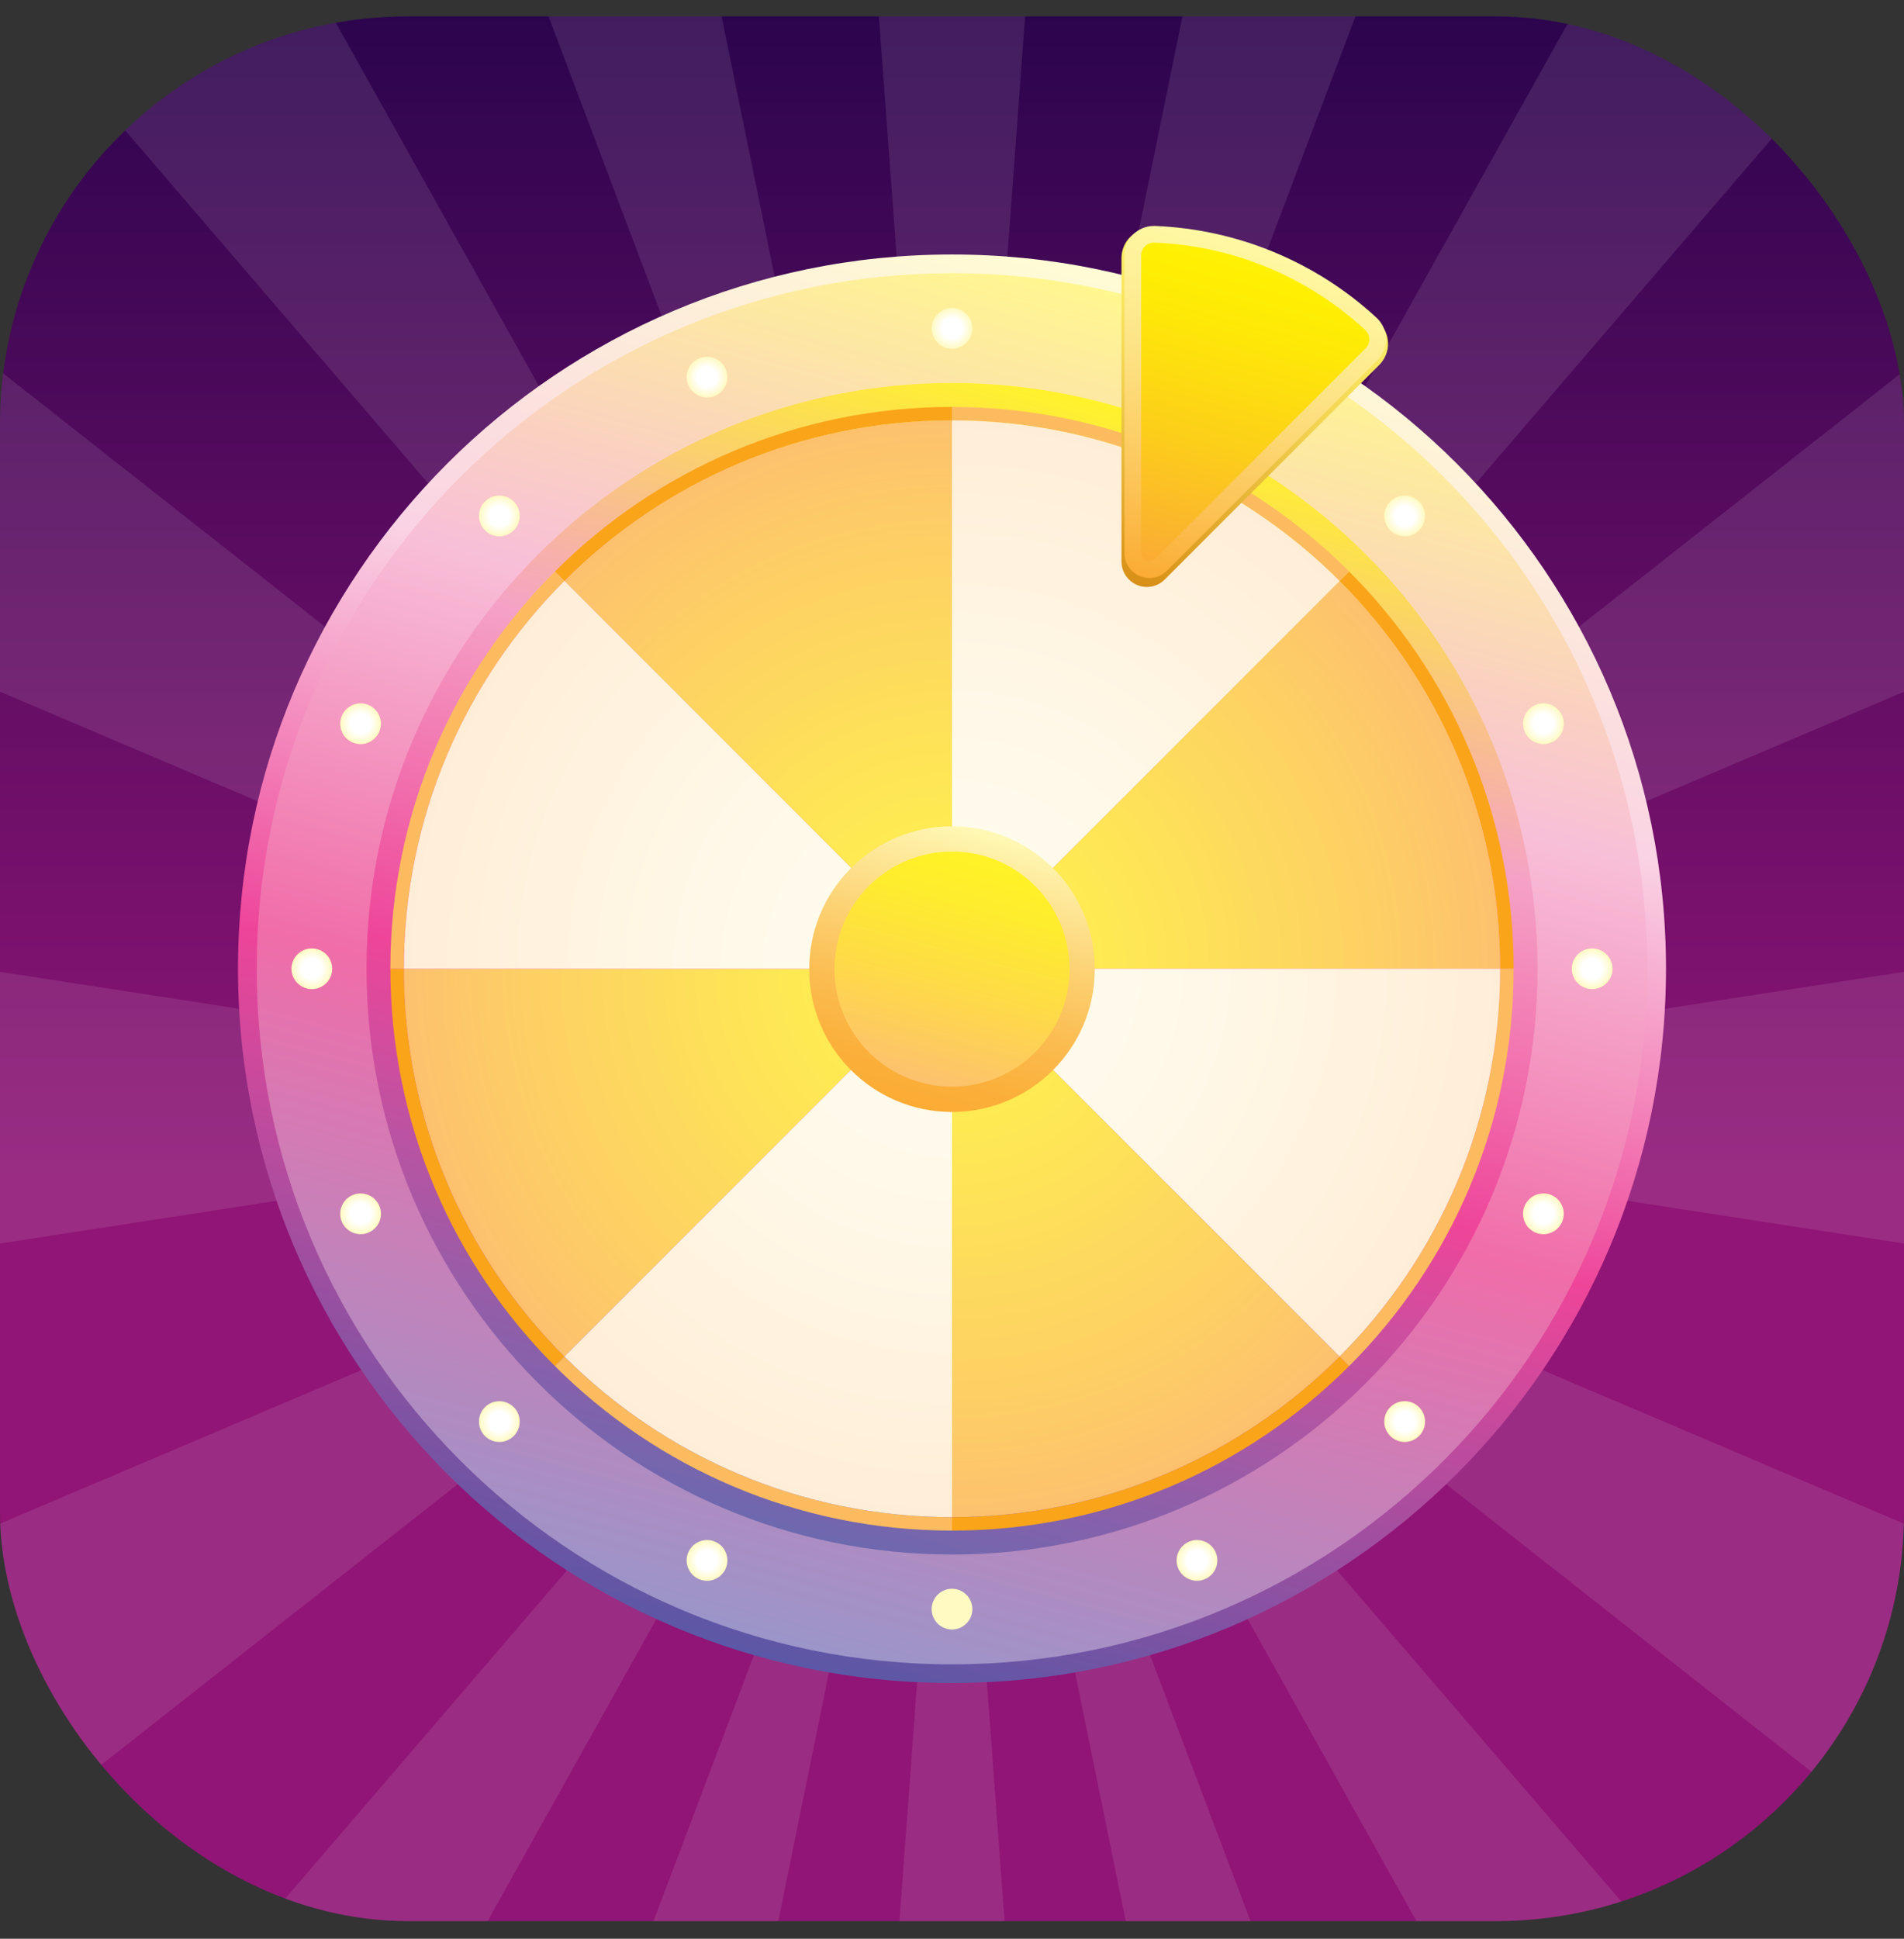 <svg width="56" height="57" viewBox="0 0 56 57" fill="none" xmlns="http://www.w3.org/2000/svg">
<rect x="0" y="0" width="56" height="57" fill="#333333" stroke="none"/>
<g clip-path="url(#clip0_1127_15534)">
<rect y="0.482" width="56" height="56" rx="12" fill="url(#paint0_linear_1127_15534)"/>
<path d="M30.112 32.567L69.44 38.634L69.44 26.5L30.112 32.567Z" fill="white" fill-opacity="0.1"/>
<path d="M25.888 32.567L-13.44 26.5L-13.44 38.634L25.888 32.567Z" fill="white" fill-opacity="0.1"/>
<path d="M28 35.615L23.796 92.372L32.204 92.372L28 35.615Z" fill="white" fill-opacity="0.1"/>
<path d="M28 29.519L32.204 -27.238L23.796 -27.238L28 29.519Z" fill="white" fill-opacity="0.1"/>
<path d="M29.494 34.722L54.33 79.145L60.275 70.566L29.494 34.722Z" fill="white" fill-opacity="0.1"/>
<path d="M26.507 30.412L1.67 -14.011L-4.275 -5.431L26.507 30.412Z" fill="white" fill-opacity="0.1"/>
<path d="M26.507 34.722L-4.275 70.566L1.67 79.145L26.507 34.722Z" fill="white" fill-opacity="0.1"/>
<path d="M29.494 30.412L60.275 -5.431L54.33 -14.011L29.494 30.412Z" fill="white" fill-opacity="0.1"/>
<path d="M29.951 31.401L67.894 15.286L64.677 4.076L29.951 31.401Z" fill="white" fill-opacity="0.1"/>
<path d="M26.049 33.734L-11.894 49.849L-8.677 61.059L26.049 33.734Z" fill="white" fill-opacity="0.1"/>
<path d="M28.808 35.384L39.975 90.142L47.743 85.498L28.808 35.384Z" fill="white" fill-opacity="0.1"/>
<path d="M27.192 29.752L16.026 -25.007L8.258 -20.363L27.192 29.752Z" fill="white" fill-opacity="0.1"/>
<path d="M29.951 33.734L64.677 61.059L67.894 49.849L29.951 33.734Z" fill="white" fill-opacity="0.1"/>
<path d="M26.049 31.401L-8.677 4.076L-11.894 15.286L26.049 31.401Z" fill="white" fill-opacity="0.1"/>
<path d="M27.192 35.384L8.258 85.498L16.026 90.142L27.192 35.384Z" fill="white" fill-opacity="0.1"/>
<path d="M28.808 29.752L47.743 -20.363L39.975 -25.007L28.808 29.752Z" fill="white" fill-opacity="0.1"/>
<path d="M28 49.482C39.598 49.482 49 40.08 49 28.482C49 16.884 39.598 7.482 28 7.482C16.402 7.482 7 16.884 7 28.482C7 40.08 16.402 49.482 28 49.482Z" fill="url(#paint1_linear_1127_15534)"/>
<path d="M28 48.933C39.294 48.933 48.45 39.777 48.45 28.483C48.45 17.188 39.294 8.032 28 8.032C16.706 8.032 7.55 17.188 7.55 28.483C7.55 39.777 16.706 48.933 28 48.933Z" fill="url(#paint2_linear_1127_15534)"/>
<path style="mix-blend-mode:multiply" d="M40.178 16.305C37.061 13.188 32.756 11.261 28 11.261C23.245 11.261 18.939 13.188 15.823 16.305C12.706 19.421 10.779 23.727 10.779 28.482C10.779 33.238 12.706 37.543 15.823 40.66C18.939 43.776 23.245 45.704 28 45.704C32.756 45.704 37.061 43.776 40.178 40.66C43.294 37.543 45.221 33.238 45.221 28.482C45.221 23.727 43.294 19.421 40.178 16.305V16.305Z" fill="url(#paint3_linear_1127_15534)"/>
<path d="M28 12.361V11.964C23.439 11.964 19.309 13.813 16.32 16.802L16.601 17.083C19.518 14.165 23.548 12.361 28 12.361L28 12.361Z" fill="#FAA41A"/>
<path d="M44.121 28.483H44.519C44.519 23.921 42.67 19.791 39.68 16.802L39.399 17.083C42.317 20 44.121 24.031 44.121 28.483L44.121 28.483Z" fill="#FAA41A"/>
<path d="M11.879 28.483H11.482C11.482 33.044 13.331 37.174 16.32 40.163L16.601 39.882C13.683 36.965 11.879 32.934 11.879 28.482L11.879 28.483Z" fill="#FAA41A"/>
<path d="M28 44.604V45.001C32.561 45.001 36.691 43.152 39.68 40.163L39.399 39.882C36.482 42.799 32.452 44.604 28 44.604L28 44.604Z" fill="#FAA41A"/>
<path d="M16.601 17.083L16.32 16.802C13.33 19.792 11.481 23.921 11.481 28.483H11.878C11.878 24.031 13.683 20 16.6 17.083L16.601 17.083Z" fill="#FDBB5F"/>
<path d="M39.4 17.083L39.681 16.802C36.691 13.813 32.562 11.964 28 11.964V12.361C32.452 12.361 36.483 14.165 39.4 17.083L39.4 17.083Z" fill="#FDBB5F"/>
<path d="M44.519 28.482H44.121C44.121 32.934 42.317 36.965 39.4 39.882L39.681 40.163C42.67 37.174 44.519 33.044 44.519 28.483L44.519 28.482Z" fill="#FDBB5F"/>
<path d="M16.601 39.882L16.32 40.163C19.309 43.152 23.439 45.001 28 45.001V44.604C23.548 44.604 19.518 42.8 16.6 39.882L16.601 39.882Z" fill="#FDBB5F"/>
<path d="M28 28.483L16.601 17.083C19.518 14.166 23.548 12.361 28 12.361V28.483H28ZM11.878 28.483C11.878 32.935 13.683 36.965 16.6 39.883L28 28.483H11.879H11.878ZM28 28.483H44.121C44.121 24.031 42.317 20.001 39.4 17.083L28 28.483ZM28 44.604C32.452 44.604 36.482 42.8 39.4 39.883L28 28.483V44.604Z" fill="url(#paint4_radial_1127_15534)"/>
<path d="M28 28.483H11.879C11.879 24.031 13.683 20.001 16.601 17.083L28 28.483H28ZM39.4 17.083C36.482 14.166 32.452 12.361 28 12.361V28.483L39.4 17.083ZM39.4 39.882C42.317 36.965 44.121 32.934 44.121 28.483H28L39.4 39.882ZM16.601 39.882C19.518 42.8 23.548 44.604 28 44.604V28.483L16.601 39.883V39.882Z" fill="url(#paint5_radial_1127_15534)"/>
<path d="M28 32.693C30.32 32.693 32.2 30.812 32.2 28.492C32.2 26.173 30.32 24.293 28 24.293C25.68 24.293 23.8 26.173 23.8 28.492C23.8 30.812 25.68 32.693 28 32.693Z" fill="url(#paint6_linear_1127_15534)"/>
<path d="M28 31.949C29.909 31.949 31.456 30.401 31.456 28.492C31.456 26.584 29.909 25.036 28 25.036C26.091 25.036 24.544 26.584 24.544 28.492C24.544 30.401 26.091 31.949 28 31.949Z" fill="url(#paint7_linear_1127_15534)"/>
<path d="M28 10.253C27.67 10.253 27.401 9.985 27.401 9.655C27.401 9.324 27.67 9.056 28 9.056C28.33 9.056 28.599 9.324 28.599 9.655C28.599 9.985 28.33 10.253 28 10.253Z" fill="url(#paint8_radial_1127_15534)"/>
<path d="M28 47.909C27.67 47.909 27.401 47.64 27.401 47.31C27.401 46.98 27.67 46.711 28 46.711C28.33 46.711 28.599 46.98 28.599 47.31C28.599 47.64 28.33 47.909 28 47.909Z" fill="url(#paint9_radial_1127_15534)"/>
<path d="M46.828 29.081C46.498 29.081 46.229 28.813 46.229 28.483C46.229 28.153 46.498 27.884 46.828 27.884C47.158 27.884 47.427 28.153 47.427 28.483C47.427 28.813 47.158 29.081 46.828 29.081Z" fill="url(#paint10_radial_1127_15534)"/>
<path d="M9.172 29.081C8.842 29.081 8.573 28.813 8.573 28.483C8.573 28.153 8.842 27.884 9.172 27.884C9.502 27.884 9.771 28.153 9.771 28.483C9.771 28.813 9.502 29.081 9.172 29.081Z" fill="url(#paint11_radial_1127_15534)"/>
<path d="M41.313 15.768C41.154 15.768 41.003 15.705 40.89 15.592C40.777 15.479 40.714 15.329 40.714 15.168C40.714 15.008 40.777 14.858 40.89 14.745C41.003 14.632 41.153 14.569 41.313 14.569C41.474 14.569 41.624 14.632 41.737 14.745C41.85 14.858 41.913 15.008 41.913 15.168C41.913 15.329 41.85 15.479 41.737 15.592C41.624 15.705 41.474 15.768 41.313 15.768Z" fill="url(#paint12_radial_1127_15534)"/>
<path d="M14.687 42.395C14.527 42.395 14.376 42.332 14.263 42.219C14.03 41.986 14.03 41.606 14.263 41.372C14.376 41.259 14.526 41.197 14.687 41.197C14.847 41.197 14.997 41.259 15.11 41.372C15.344 41.606 15.344 41.986 15.11 42.219C14.997 42.332 14.847 42.395 14.687 42.395Z" fill="url(#paint13_radial_1127_15534)"/>
<path d="M41.313 42.395C41.154 42.395 41.003 42.332 40.89 42.219C40.777 42.106 40.714 41.956 40.714 41.795C40.714 41.635 40.777 41.485 40.89 41.372C41.003 41.259 41.153 41.196 41.313 41.196C41.474 41.196 41.624 41.259 41.737 41.372C41.85 41.485 41.913 41.635 41.913 41.795C41.913 41.956 41.85 42.106 41.737 42.219C41.624 42.332 41.474 42.395 41.313 42.395Z" fill="url(#paint14_radial_1127_15534)"/>
<path d="M14.687 15.768C14.527 15.768 14.376 15.706 14.263 15.592C14.03 15.359 14.03 14.979 14.263 14.745C14.376 14.632 14.526 14.57 14.687 14.57C14.847 14.57 14.997 14.632 15.11 14.745C15.344 14.979 15.344 15.359 15.11 15.592C14.997 15.706 14.847 15.768 14.687 15.768Z" fill="url(#paint15_radial_1127_15534)"/>
<path d="M20.795 11.687C20.552 11.687 20.335 11.541 20.241 11.317C20.115 11.012 20.26 10.661 20.566 10.534C20.639 10.504 20.716 10.488 20.794 10.488C21.038 10.488 21.255 10.634 21.348 10.858C21.409 11.006 21.409 11.169 21.348 11.317C21.287 11.464 21.172 11.58 21.024 11.641C20.951 11.671 20.874 11.687 20.795 11.687L20.795 11.687Z" fill="url(#paint16_radial_1127_15534)"/>
<path d="M35.206 46.476C34.962 46.476 34.745 46.331 34.652 46.106C34.591 45.958 34.591 45.796 34.653 45.648C34.714 45.5 34.829 45.385 34.976 45.324C35.05 45.293 35.127 45.278 35.205 45.278C35.448 45.278 35.666 45.423 35.759 45.648C35.82 45.795 35.82 45.958 35.758 46.106C35.697 46.254 35.582 46.369 35.434 46.43C35.361 46.461 35.284 46.476 35.206 46.476Z" fill="url(#paint17_radial_1127_15534)"/>
<path d="M45.395 21.877C45.152 21.877 44.935 21.731 44.842 21.507C44.715 21.201 44.861 20.85 45.166 20.724C45.239 20.694 45.316 20.678 45.395 20.678C45.638 20.678 45.855 20.823 45.949 21.048C46.01 21.196 46.01 21.359 45.949 21.507C45.887 21.654 45.772 21.77 45.624 21.831C45.551 21.861 45.474 21.877 45.395 21.877H45.395Z" fill="url(#paint18_radial_1127_15534)"/>
<path d="M10.606 36.286C10.362 36.286 10.145 36.141 10.052 35.916C9.925 35.611 10.071 35.26 10.376 35.134C10.45 35.103 10.526 35.088 10.605 35.088C10.848 35.088 11.065 35.233 11.159 35.458C11.22 35.606 11.22 35.769 11.159 35.916C11.097 36.064 10.982 36.179 10.834 36.24C10.761 36.271 10.684 36.286 10.606 36.286V36.286Z" fill="url(#paint19_radial_1127_15534)"/>
<path d="M35.205 11.687C35.126 11.687 35.049 11.671 34.976 11.641C34.828 11.58 34.713 11.465 34.652 11.317C34.591 11.169 34.591 11.006 34.652 10.859C34.745 10.634 34.962 10.489 35.206 10.489C35.284 10.489 35.361 10.504 35.434 10.534C35.739 10.661 35.885 11.012 35.759 11.317C35.666 11.542 35.448 11.687 35.205 11.687L35.205 11.687Z" fill="url(#paint20_radial_1127_15534)"/>
<path d="M20.794 46.476C20.716 46.476 20.639 46.461 20.566 46.431C20.418 46.37 20.303 46.254 20.241 46.106C20.18 45.959 20.18 45.796 20.241 45.648C20.334 45.423 20.552 45.278 20.795 45.278C20.874 45.278 20.951 45.294 21.024 45.324C21.172 45.385 21.287 45.5 21.348 45.648C21.409 45.796 21.409 45.959 21.348 46.106C21.255 46.331 21.038 46.477 20.794 46.477V46.476Z" fill="url(#paint21_radial_1127_15534)"/>
<path d="M45.394 36.286C45.316 36.286 45.239 36.271 45.166 36.241C44.86 36.114 44.715 35.763 44.841 35.458C44.934 35.233 45.152 35.088 45.395 35.088C45.473 35.088 45.55 35.103 45.624 35.134C45.929 35.26 46.074 35.611 45.948 35.916C45.855 36.141 45.638 36.286 45.394 36.286V36.286Z" fill="url(#paint22_radial_1127_15534)"/>
<path d="M10.605 21.877C10.526 21.877 10.449 21.861 10.376 21.831C10.228 21.77 10.113 21.655 10.052 21.507C9.991 21.359 9.991 21.196 10.052 21.049C10.145 20.824 10.362 20.679 10.605 20.679C10.684 20.679 10.761 20.694 10.834 20.724C10.982 20.786 11.097 20.901 11.158 21.049C11.22 21.196 11.22 21.359 11.158 21.507C11.065 21.732 10.848 21.877 10.605 21.877V21.877Z" fill="url(#paint23_radial_1127_15534)"/>
<path d="M33.732 17.257C33.32 17.257 32.985 16.922 32.985 16.511V7.588C32.985 7.102 33.379 6.708 33.864 6.708C33.875 6.708 33.887 6.708 33.898 6.708C36.366 6.805 38.726 7.782 40.542 9.46C40.717 9.622 40.82 9.851 40.825 10.089C40.83 10.327 40.736 10.56 40.567 10.729L34.258 17.038C34.117 17.179 33.93 17.257 33.733 17.257L33.732 17.257Z" fill="url(#paint24_linear_1127_15534)"/>
<path d="M33.806 16.993C33.402 16.993 33.073 16.664 33.073 16.261V7.506C33.073 7.03 33.46 6.643 33.935 6.643C33.946 6.643 33.958 6.643 33.969 6.643C36.391 6.738 38.706 7.697 40.488 9.343C40.659 9.501 40.76 9.726 40.765 9.96C40.77 10.194 40.677 10.422 40.512 10.588L34.322 16.778C34.183 16.917 34 16.993 33.806 16.993Z" fill="url(#paint25_linear_1127_15534)"/>
<path d="M40.155 9.703C38.511 8.185 36.341 7.227 33.95 7.134C33.739 7.125 33.563 7.295 33.563 7.506V16.261C33.563 16.475 33.823 16.583 33.974 16.431L40.165 10.241C40.314 10.091 40.31 9.847 40.154 9.703H40.155Z" fill="url(#paint26_linear_1127_15534)"/>
</g>
<defs>
<linearGradient id="paint0_linear_1127_15534" x1="28" y1="-3.726" x2="28" y2="34.98" gradientUnits="userSpaceOnUse">
<stop stop-color="#200249"/>
<stop offset="1" stop-color="#901576"/>
</linearGradient>
<linearGradient id="paint1_linear_1127_15534" x1="22.563" y1="48.772" x2="33.437" y2="8.193" gradientUnits="userSpaceOnUse">
<stop stop-color="#5B57A6"/>
<stop offset="0.4" stop-color="#EE4599"/>
<stop offset="0.7" stop-color="#FAD3E4"/>
<stop offset="1" stop-color="#FFFCD5"/>
</linearGradient>
<linearGradient id="paint2_linear_1127_15534" x1="22.706" y1="48.241" x2="33.294" y2="8.724" gradientUnits="userSpaceOnUse">
<stop stop-color="#9B95C9"/>
<stop offset="0.4" stop-color="#F06DA9"/>
<stop offset="0.7" stop-color="#F8BFD8"/>
<stop offset="1" stop-color="#FFF78F"/>
</linearGradient>
<linearGradient id="paint3_linear_1127_15534" x1="23.542" y1="45.121" x2="32.458" y2="11.843" gradientUnits="userSpaceOnUse">
<stop stop-color="#6D68AF"/>
<stop offset="0.4" stop-color="#EE4599"/>
<stop offset="0.7" stop-color="#F5A2C6"/>
<stop offset="1" stop-color="#FFF32A"/>
</linearGradient>
<radialGradient id="paint4_radial_1127_15534" cx="0" cy="0" r="1" gradientUnits="userSpaceOnUse" gradientTransform="translate(28 28.483) scale(16.122 16.122)">
<stop stop-color="#FFF34D"/>
<stop offset="0.29" stop-color="#FEE953"/>
<stop offset="0.78" stop-color="#FDCF64"/>
<stop offset="1" stop-color="#FDC16E"/>
</radialGradient>
<radialGradient id="paint5_radial_1127_15534" cx="0" cy="0" r="1" gradientUnits="userSpaceOnUse" gradientTransform="translate(28 28.483) scale(16.122)">
<stop stop-color="#FFFEF2"/>
<stop offset="0.46" stop-color="#FFF8E8"/>
<stop offset="1" stop-color="#FFEED7"/>
</radialGradient>
<linearGradient id="paint6_linear_1127_15534" x1="26.913" y1="32.55" x2="29.087" y2="24.435" gradientUnits="userSpaceOnUse">
<stop stop-color="#FBAC34"/>
<stop offset="0.14" stop-color="#FBB03B"/>
<stop offset="0.35" stop-color="#FBBC50"/>
<stop offset="0.6" stop-color="#FCD172"/>
<stop offset="0.89" stop-color="#FEEDA2"/>
<stop offset="1" stop-color="#FFF9B6"/>
</linearGradient>
<linearGradient id="paint7_linear_1127_15534" x1="27.105" y1="31.832" x2="28.895" y2="25.153" gradientUnits="userSpaceOnUse">
<stop stop-color="#FDC16E"/>
<stop offset="0.41" stop-color="#FEDA48"/>
<stop offset="0.78" stop-color="#FEEC2E"/>
<stop offset="1" stop-color="#FFF325"/>
</linearGradient>
<radialGradient id="paint8_radial_1127_15534" cx="0" cy="0" r="1" gradientUnits="userSpaceOnUse" gradientTransform="translate(28 9.655) scale(0.599)">
<stop offset="0.49" stop-color="white"/>
<stop offset="1" stop-color="#FFFAC2"/>
</radialGradient>
<radialGradient id="paint9_radial_1127_15534" cx="0" cy="0" r="1" gradientUnits="userSpaceOnUse" gradientTransform="translate(7.013 47.31) scale(0.599)">
<stop offset="0.49" stop-color="white"/>
<stop offset="1" stop-color="#FFFAC2"/>
</radialGradient>
<radialGradient id="paint10_radial_1127_15534" cx="0" cy="0" r="1" gradientUnits="userSpaceOnUse" gradientTransform="translate(46.828 28.483) scale(0.599)">
<stop offset="0.49" stop-color="white"/>
<stop offset="1" stop-color="#FFFAC2"/>
</radialGradient>
<radialGradient id="paint11_radial_1127_15534" cx="0" cy="0" r="1" gradientUnits="userSpaceOnUse" gradientTransform="translate(9.172 28.483) scale(0.599)">
<stop offset="0.49" stop-color="white"/>
<stop offset="1" stop-color="#FFFAC2"/>
</radialGradient>
<radialGradient id="paint12_radial_1127_15534" cx="0" cy="0" r="1" gradientUnits="userSpaceOnUse" gradientTransform="translate(41.313 15.169) scale(0.599)">
<stop offset="0.49" stop-color="white"/>
<stop offset="1" stop-color="#FFFAC2"/>
</radialGradient>
<radialGradient id="paint13_radial_1127_15534" cx="0" cy="0" r="1" gradientUnits="userSpaceOnUse" gradientTransform="translate(14.687 41.796) scale(0.599)">
<stop offset="0.49" stop-color="white"/>
<stop offset="1" stop-color="#FFFAC2"/>
</radialGradient>
<radialGradient id="paint14_radial_1127_15534" cx="0" cy="0" r="1" gradientUnits="userSpaceOnUse" gradientTransform="translate(41.313 41.795) scale(0.599)">
<stop offset="0.49" stop-color="white"/>
<stop offset="1" stop-color="#FFFAC2"/>
</radialGradient>
<radialGradient id="paint15_radial_1127_15534" cx="0" cy="0" r="1" gradientUnits="userSpaceOnUse" gradientTransform="translate(14.687 15.169) scale(0.599)">
<stop offset="0.49" stop-color="white"/>
<stop offset="1" stop-color="#FFFAC2"/>
</radialGradient>
<radialGradient id="paint16_radial_1127_15534" cx="0" cy="0" r="1" gradientUnits="userSpaceOnUse" gradientTransform="translate(20.795 11.088) scale(0.599)">
<stop offset="0.49" stop-color="white"/>
<stop offset="1" stop-color="#FFFAC2"/>
</radialGradient>
<radialGradient id="paint17_radial_1127_15534" cx="0" cy="0" r="1" gradientUnits="userSpaceOnUse" gradientTransform="translate(35.205 45.877) scale(0.599)">
<stop offset="0.49" stop-color="white"/>
<stop offset="1" stop-color="#FFFAC2"/>
</radialGradient>
<radialGradient id="paint18_radial_1127_15534" cx="0" cy="0" r="1" gradientUnits="userSpaceOnUse" gradientTransform="translate(45.395 21.277) scale(0.599)">
<stop offset="0.49" stop-color="white"/>
<stop offset="1" stop-color="#FFFAC2"/>
</radialGradient>
<radialGradient id="paint19_radial_1127_15534" cx="0" cy="0" r="1" gradientUnits="userSpaceOnUse" gradientTransform="translate(10.605 35.687) scale(0.599)">
<stop offset="0.49" stop-color="white"/>
<stop offset="1" stop-color="#FFFAC2"/>
</radialGradient>
<radialGradient id="paint20_radial_1127_15534" cx="0" cy="0" r="1" gradientUnits="userSpaceOnUse" gradientTransform="translate(35.205 11.088) scale(0.599)">
<stop offset="0.49" stop-color="white"/>
<stop offset="1" stop-color="#FFFAC2"/>
</radialGradient>
<radialGradient id="paint21_radial_1127_15534" cx="0" cy="0" r="1" gradientUnits="userSpaceOnUse" gradientTransform="translate(20.795 45.877) scale(0.599)">
<stop offset="0.49" stop-color="white"/>
<stop offset="1" stop-color="#FFFAC2"/>
</radialGradient>
<radialGradient id="paint22_radial_1127_15534" cx="0" cy="0" r="1" gradientUnits="userSpaceOnUse" gradientTransform="translate(45.395 35.687) scale(0.599)">
<stop offset="0.49" stop-color="white"/>
<stop offset="1" stop-color="#FFFAC2"/>
</radialGradient>
<radialGradient id="paint23_radial_1127_15534" cx="0" cy="0" r="1" gradientUnits="userSpaceOnUse" gradientTransform="translate(10.605 21.277) scale(0.599)">
<stop offset="0.49" stop-color="white"/>
<stop offset="1" stop-color="#FFFAC2"/>
</radialGradient>
<linearGradient id="paint24_linear_1127_15534" x1="34.583" y1="17.511" x2="37.304" y2="7.356" gradientUnits="userSpaceOnUse">
<stop stop-color="#D88F16"/>
<stop offset="0.18" stop-color="#E1A62A"/>
<stop offset="0.54" stop-color="#F1D14E"/>
<stop offset="0.83" stop-color="#FBEB64"/>
<stop offset="1" stop-color="#FFF56D"/>
</linearGradient>
<linearGradient id="paint25_linear_1127_15534" x1="34.641" y1="17.242" x2="37.311" y2="7.279" gradientUnits="userSpaceOnUse">
<stop stop-color="#FBAC34"/>
<stop offset="0.23" stop-color="#FCC254"/>
<stop offset="0.57" stop-color="#FDDF7F"/>
<stop offset="0.84" stop-color="#FEF199"/>
<stop offset="1" stop-color="#FFF8A3"/>
</linearGradient>
<linearGradient id="paint26_linear_1127_15534" x1="34.768" y1="16.768" x2="37.184" y2="7.751" gradientUnits="userSpaceOnUse">
<stop stop-color="#FBAC34"/>
<stop offset="0.4" stop-color="#FCCE1A"/>
<stop offset="0.77" stop-color="#FEE807"/>
<stop offset="1" stop-color="#FFF200"/>
</linearGradient>
<clipPath id="clip0_1127_15534">
<rect y="0.482" width="56" height="56" rx="12" fill="white"/>
</clipPath>
</defs>
</svg>
